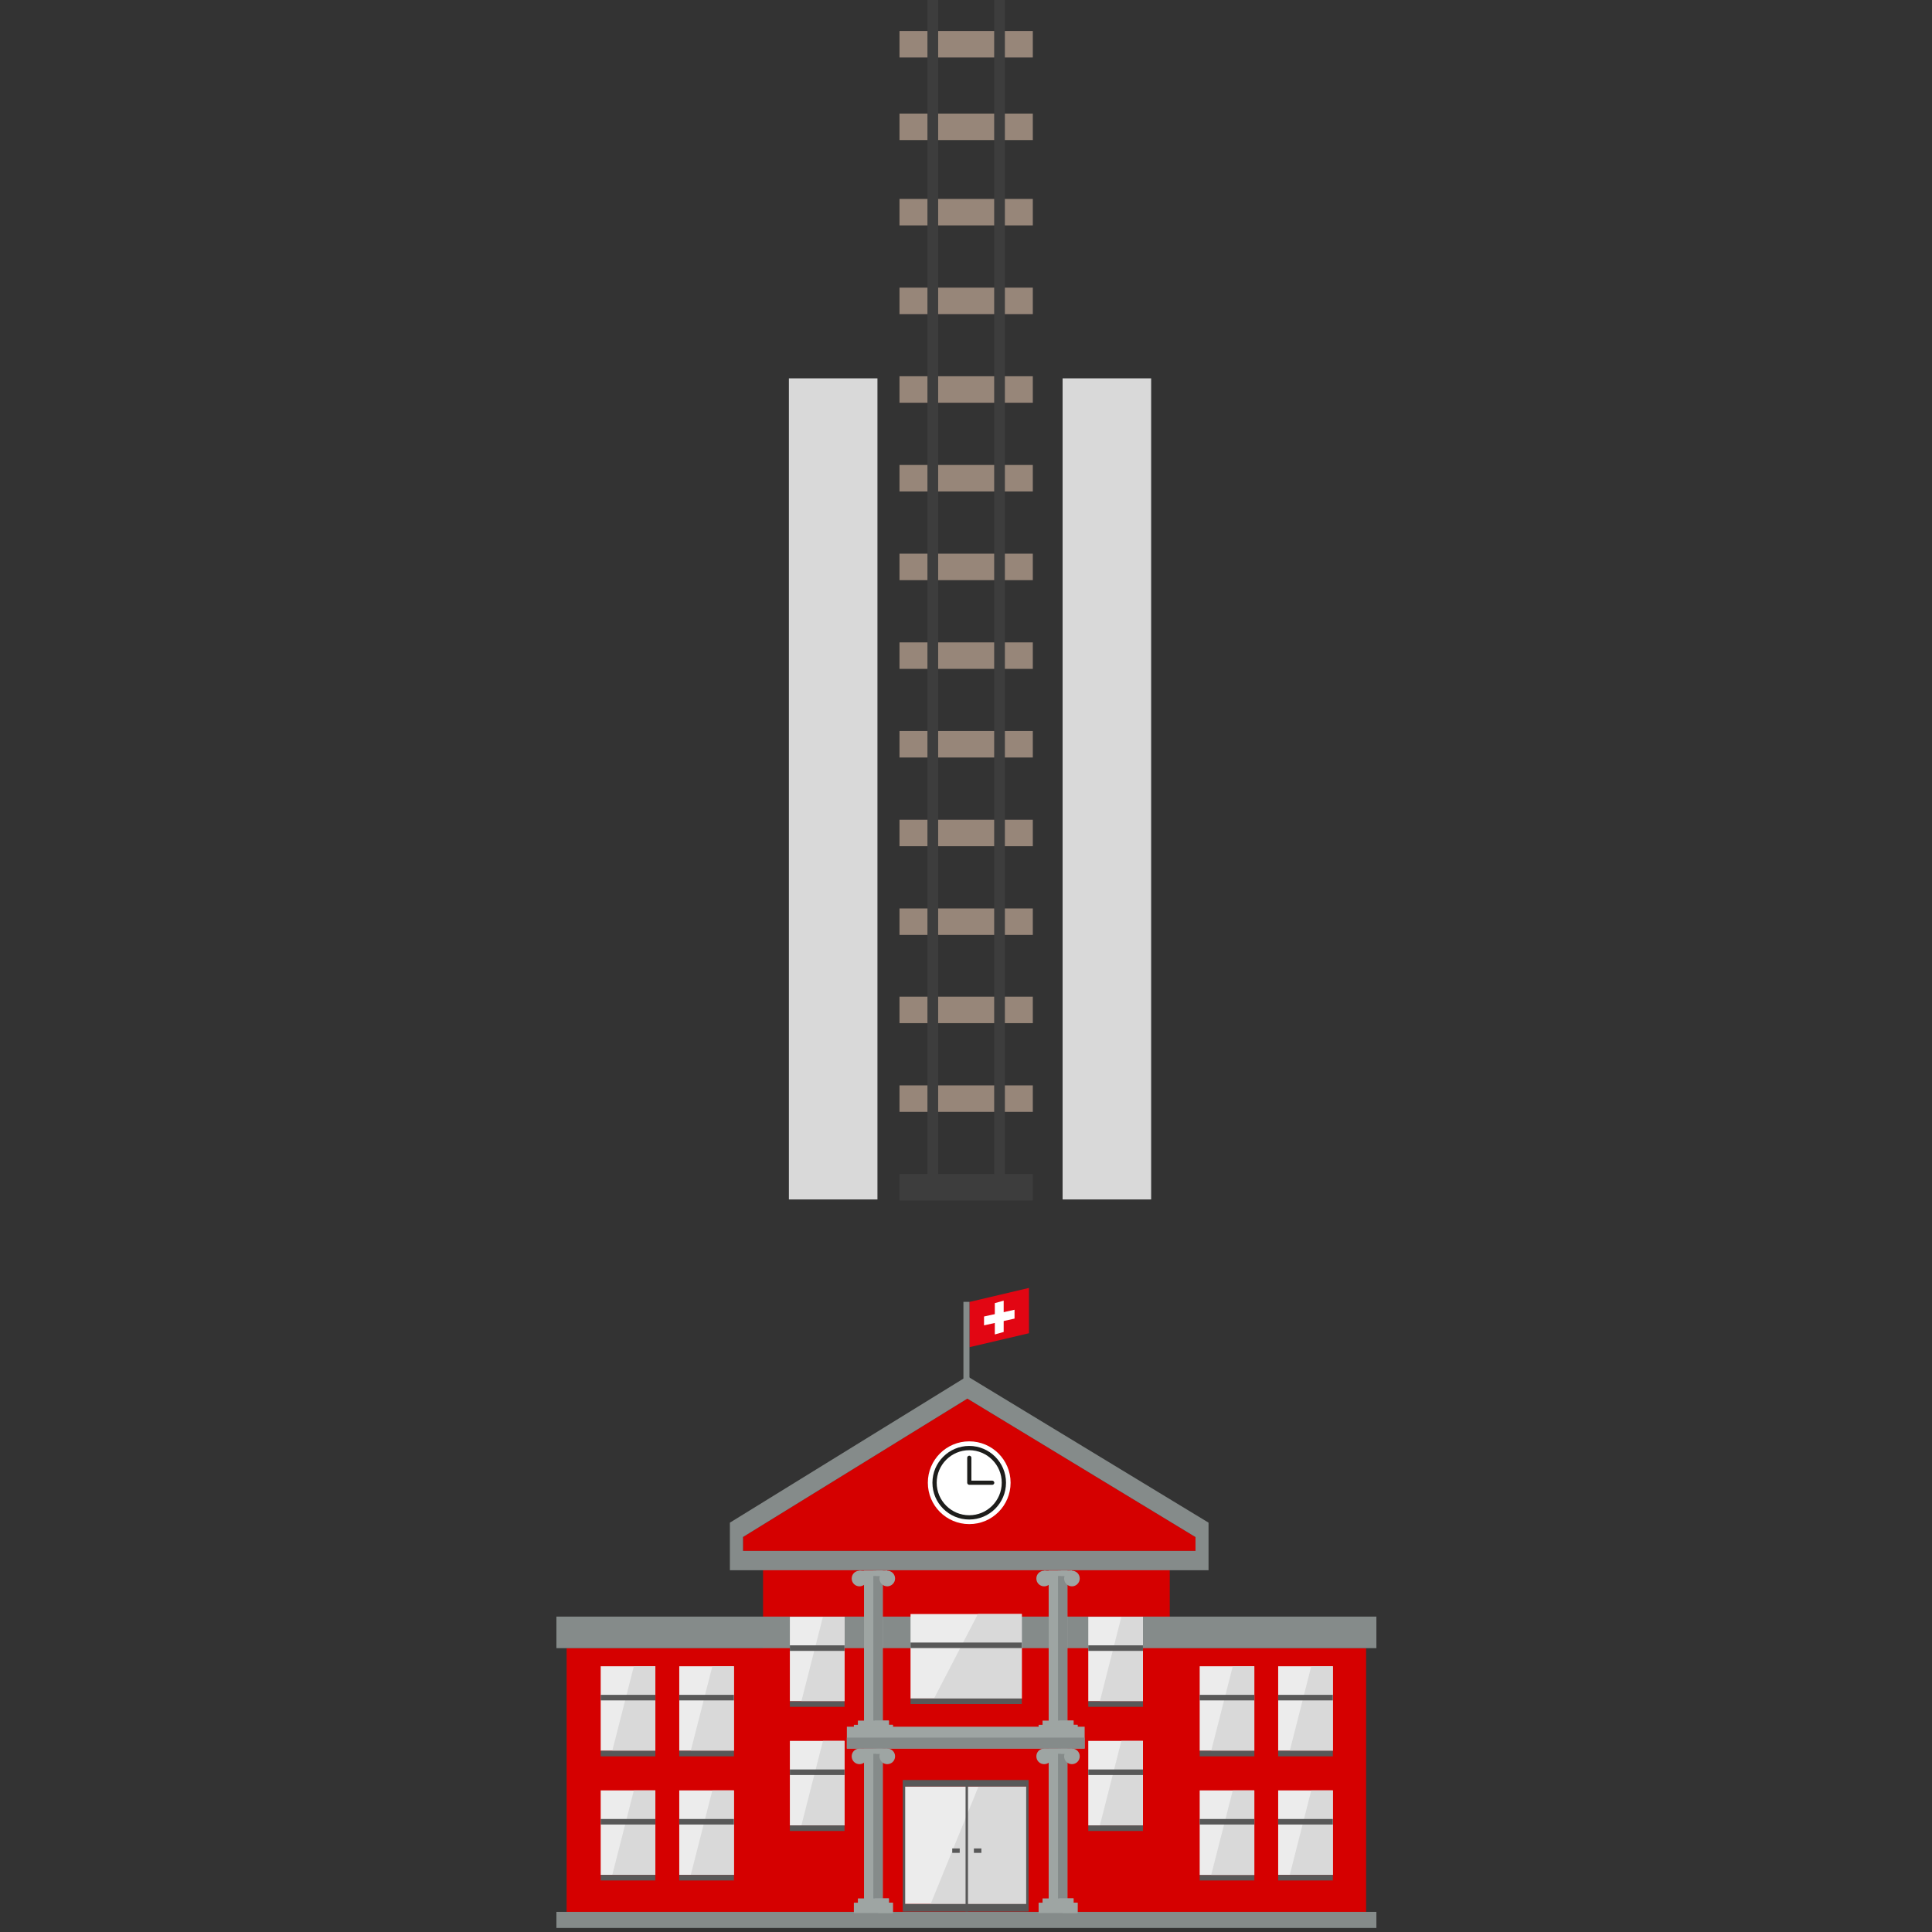 <?xml version="1.0" encoding="utf-8"?>
<!-- Generator: Adobe Illustrator 23.0.3, SVG Export Plug-In . SVG Version: 6.00 Build 0)  -->
<svg version="1.1" id="Ebene_1" xmlns="http://www.w3.org/2000/svg" xmlns:xlink="http://www.w3.org/1999/xlink" x="0px" y="0px"
	 viewBox="0 0 240 240" style="enable-background:new 0 0 240 240;" xml:space="preserve">
<rect x="0" y="0" width="240" height="240" fill="#333333" stroke="none"/>
<style type="text/css">
	.st0{fill:none;}
	.st1{fill:#D50000;}
	.st2{fill:#858B8A;}
	.st3{fill:#E20613;}
	.st4{fill:#ECECEC;}
	.st5{fill:#D9D9D9;}
	.st6{fill:#585858;}
	.st7{fill:#FFFFFF;}
	.st8{fill:#1D1D1B;}
	.st9{fill:#9EA5A3;}
	.st10{fill:#978679;}
	.st11{fill:#3D3D3D;}
</style>
<g>
	<rect class="st0" width="240" height="240"/>
</g>
<g>
	<g>
		<polygon class="st1" points="145.31,204.74 145.31,198.78 145.31,193.54 109.08,193.54 94.79,193.54 94.79,204.74 70.39,204.74 
			70.39,237.5 94.79,237.5 109.08,237.5 120.25,237.5 145.31,237.5 169.7,237.5 169.7,204.74 		"/>
		<polygon class="st1" points="148.51,190.94 120.17,173.74 92.3,190.93 92.3,192.66 148.51,192.66 		"/>
	</g>
	<g>
		<polygon class="st0" points="92.3,190.93 92.3,192.66 148.51,192.66 148.51,190.94 120.17,173.74 		"/>
		<path class="st2" d="M120.16,170.96l-29.49,18.19v5.91h59.46v-5.91L120.16,170.96z M148.51,192.66H92.3v-1.73l27.87-17.19
			l28.34,17.2V192.66z"/>
	</g>
	<polygon class="st3" points="120.44,167.35 127.82,165.62 127.82,159.99 120.44,161.73 	"/>
	<rect x="119.68" y="161.72" class="st2" width="0.75" height="11.5"/>
	<rect x="69.12" y="200.82" class="st2" width="101.86" height="3.92"/>
	<rect x="69.12" y="237.5" class="st2" width="101.86" height="2"/>
	<g>
		<rect x="113.11" y="200.5" class="st4" width="13.82" height="10.5"/>
		<polygon class="st5" points="126.93,210.99 116.03,210.99 121.48,200.5 126.93,200.5 		"/>
		<rect x="113.11" y="210.99" class="st6" width="13.82" height="0.69"/>
	</g>
	<rect x="98.12" y="200.84" class="st4" width="6.79" height="10.5"/>
	<polygon class="st5" points="104.9,211.34 99.55,211.34 102.23,200.84 104.9,200.84 	"/>
	<rect x="98.12" y="211.34" class="st6" width="6.79" height="0.69"/>
	<rect x="135.19" y="200.84" class="st4" width="6.79" height="10.5"/>
	<polygon class="st5" points="141.98,211.34 136.63,211.34 139.3,200.84 141.98,200.84 	"/>
	<rect x="135.19" y="211.34" class="st6" width="6.79" height="0.69"/>
	<rect x="98.12" y="216.26" class="st4" width="6.79" height="10.5"/>
	<polygon class="st5" points="104.9,226.76 99.55,226.76 102.23,216.26 104.9,216.26 	"/>
	<rect x="98.12" y="226.76" class="st6" width="6.79" height="0.69"/>
	<rect x="135.19" y="216.26" class="st4" width="6.79" height="10.5"/>
	<polygon class="st5" points="141.98,226.76 136.63,226.76 139.3,216.26 141.98,216.26 	"/>
	<rect x="135.19" y="226.76" class="st6" width="6.79" height="0.69"/>
	<g>
		<g>
			<rect x="112.42" y="221.93" class="st4" width="15.06" height="14.59"/>
			<polygon class="st5" points="127.48,236.52 115.61,236.52 121.55,221.93 127.48,221.93 			"/>
		</g>
		<rect x="112.42" y="236.52" class="st6" width="15.06" height="0.95"/>
		<rect x="112.42" y="221.12" class="st6" width="15.06" height="0.81"/>
		
			<rect x="119.45" y="229.15" transform="matrix(-1.836970e-16 1 -1 -1.836970e-16 356.926 101.666)" class="st6" width="16.35" height="0.3"/>
		
			<rect x="104.12" y="229.15" transform="matrix(-1.836970e-16 1 -1 -1.836970e-16 341.593 116.999)" class="st6" width="16.35" height="0.3"/>
		
			<rect x="111.92" y="229.15" transform="matrix(-1.836970e-16 1 -1 -1.836970e-16 349.397 109.196)" class="st6" width="16.35" height="0.3"/>
		<g>
			<rect x="118.29" y="229.62" class="st6" width="0.93" height="0.55"/>
			<rect x="120.98" y="229.62" class="st6" width="0.93" height="0.55"/>
		</g>
	</g>
	<rect x="149.03" y="232.91" class="st6" width="6.79" height="0.69"/>
	<rect x="84.38" y="206.99" class="st4" width="6.79" height="10.5"/>
	<polygon class="st5" points="91.16,217.49 85.81,217.49 88.49,206.99 91.16,206.99 	"/>
	<rect x="84.38" y="217.49" class="st6" width="6.79" height="0.69"/>
	<rect x="84.38" y="222.41" class="st4" width="6.79" height="10.5"/>
	<polygon class="st5" points="91.16,232.91 85.81,232.91 88.49,222.41 91.16,222.41 	"/>
	<rect x="84.38" y="232.91" class="st6" width="6.79" height="0.69"/>
	<rect x="74.62" y="206.99" class="st4" width="6.79" height="10.5"/>
	<polygon class="st5" points="81.41,217.49 76.06,217.49 78.74,206.99 81.41,206.99 	"/>
	<rect x="74.62" y="217.49" class="st6" width="6.79" height="0.69"/>
	<rect x="74.62" y="222.41" class="st4" width="6.79" height="10.5"/>
	<polygon class="st5" points="81.41,232.91 76.06,232.91 78.74,222.41 81.41,222.41 	"/>
	<rect x="74.62" y="232.91" class="st6" width="6.79" height="0.69"/>
	<rect x="158.78" y="206.99" class="st4" width="6.79" height="10.5"/>
	<polygon class="st5" points="165.57,217.49 160.22,217.49 162.89,206.99 165.57,206.99 	"/>
	<rect x="158.78" y="217.49" class="st6" width="6.79" height="0.69"/>
	<rect x="158.78" y="222.41" class="st4" width="6.79" height="10.5"/>
	<polygon class="st5" points="165.57,232.91 160.22,232.91 162.89,222.41 165.57,222.41 	"/>
	<rect x="158.78" y="232.91" class="st6" width="6.79" height="0.69"/>
	<rect x="149.03" y="206.99" class="st4" width="6.79" height="10.5"/>
	<polygon class="st5" points="155.81,217.49 150.46,217.49 153.14,206.99 155.81,206.99 	"/>
	<rect x="149.03" y="222.41" class="st4" width="6.79" height="10.5"/>
	<polygon class="st5" points="155.81,232.91 150.46,232.91 153.14,222.41 155.81,222.41 	"/>
	<rect x="149.03" y="217.49" class="st6" width="6.79" height="0.69"/>
	<g>
		<rect x="113.11" y="204.04" class="st6" width="13.82" height="0.69"/>
	</g>
	<rect x="98.12" y="204.39" class="st6" width="6.79" height="0.69"/>
	<rect x="135.19" y="204.39" class="st6" width="6.79" height="0.69"/>
	<rect x="98.12" y="219.81" class="st6" width="6.79" height="0.69"/>
	<rect x="135.19" y="219.81" class="st6" width="6.79" height="0.69"/>
	<rect x="149.03" y="225.96" class="st6" width="6.79" height="0.69"/>
	<rect x="84.38" y="210.54" class="st6" width="6.79" height="0.69"/>
	<rect x="84.38" y="225.96" class="st6" width="6.79" height="0.69"/>
	<rect x="74.62" y="210.54" class="st6" width="6.79" height="0.69"/>
	<rect x="74.62" y="225.96" class="st6" width="6.79" height="0.69"/>
	<rect x="158.78" y="210.54" class="st6" width="6.79" height="0.69"/>
	<rect x="158.78" y="225.96" class="st6" width="6.79" height="0.69"/>
	<rect x="149.03" y="210.54" class="st6" width="6.79" height="0.69"/>
	<g>
		<path class="st7" d="M125.54,184.19c0-2.84-2.3-5.14-5.14-5.14c-2.84,0-5.14,2.3-5.14,5.14c0,2.84,2.3,5.14,5.14,5.14
			C123.24,189.34,125.54,187.03,125.54,184.19z"/>
		<g>
			<path class="st8" d="M120.4,188.76c-2.52,0-4.57-2.05-4.57-4.57c0-2.52,2.05-4.57,4.57-4.57c2.52,0,4.57,2.05,4.57,4.57
				C124.97,186.71,122.92,188.76,120.4,188.76z M120.4,180.15c-2.23,0-4.04,1.81-4.04,4.04c0,2.23,1.81,4.04,4.04,4.04
				c2.23,0,4.04-1.81,4.04-4.04C124.45,181.97,122.63,180.15,120.4,180.15z"/>
		</g>
		<path class="st8" d="M123.25,183.93h-2.58v-2.84c0-0.14-0.12-0.26-0.26-0.26c-0.14,0-0.26,0.12-0.26,0.26v3.1
			c0,0.14,0.12,0.26,0.26,0.26h2.85c0.14,0,0.26-0.12,0.26-0.26C123.51,184.05,123.39,183.93,123.25,183.93z"/>
	</g>
	<g>
		<g>
			<g>
				<g>
					<rect x="130.27" y="217.21" class="st9" width="2.33" height="19.15"/>
				</g>
				<g>
					<rect x="131.43" y="217.21" class="st2" width="1.16" height="19.15"/>
				</g>
				<rect x="129.02" y="236.36" class="st9" width="4.84" height="1.28"/>
				<g>
					<rect x="132.02" y="236.36" class="st9" width="1.84" height="1.28"/>
				</g>
				<rect x="129.51" y="235.83" class="st9" width="3.85" height="0.79"/>
				<g>
					<rect x="131.6" y="235.83" class="st9" width="1.76" height="0.79"/>
				</g>
				<path class="st9" d="M130.68,218.18c0-0.54-0.43-0.97-0.97-0.97s-0.97,0.43-0.97,0.97c0,0.54,0.43,0.97,0.97,0.97
					S130.68,218.72,130.68,218.18z"/>
				<rect x="129.71" y="217.21" class="st9" width="3.45" height="0.65"/>
				<g>
					<rect x="131.79" y="217.21" class="st9" width="1.37" height="0.65"/>
				</g>
				<g>
					<path class="st9" d="M134.13,218.18c0-0.54-0.43-0.97-0.97-0.97c-0.54,0-0.97,0.43-0.97,0.97c0,0.54,0.43,0.97,0.97,0.97
						C133.69,219.15,134.13,218.72,134.13,218.18z"/>
				</g>
			</g>
		</g>
		<g>
			<g>
				<g>
					<rect x="107.33" y="217.21" class="st9" width="2.33" height="19.15"/>
				</g>
				<g>
					<rect x="108.49" y="217.21" class="st2" width="1.16" height="19.15"/>
				</g>
				<rect x="106.07" y="236.36" class="st9" width="4.84" height="1.28"/>
				<g>
					<rect x="109.08" y="236.36" class="st9" width="1.84" height="1.28"/>
				</g>
				<rect x="106.57" y="235.83" class="st9" width="3.85" height="0.79"/>
				<g>
					<rect x="108.66" y="235.83" class="st9" width="1.76" height="0.79"/>
				</g>
				<path class="st9" d="M107.74,218.18c0-0.54-0.43-0.97-0.97-0.97c-0.54,0-0.97,0.43-0.97,0.97c0,0.54,0.43,0.97,0.97,0.97
					C107.3,219.15,107.74,218.72,107.74,218.18z"/>
				<rect x="106.77" y="217.21" class="st9" width="3.45" height="0.65"/>
				<g>
					<rect x="108.84" y="217.21" class="st9" width="1.37" height="0.65"/>
				</g>
				<g>
					<path class="st9" d="M111.19,218.18c0-0.54-0.43-0.97-0.97-0.97c-0.54,0-0.97,0.43-0.97,0.97c0,0.54,0.43,0.97,0.97,0.97
						C110.75,219.15,111.19,218.72,111.19,218.18z"/>
				</g>
			</g>
		</g>
	</g>
	<g>
		<g>
			<g>
				<g>
					<rect x="130.27" y="195.12" class="st9" width="2.33" height="19.15"/>
				</g>
				<g>
					<rect x="131.43" y="195.12" class="st2" width="1.16" height="19.15"/>
				</g>
				<rect x="129.02" y="214.26" class="st9" width="4.84" height="1.28"/>
				<g>
					<rect x="132.02" y="214.26" class="st9" width="1.84" height="1.28"/>
				</g>
				<rect x="129.51" y="213.74" class="st9" width="3.85" height="0.79"/>
				<g>
					<rect x="131.6" y="213.74" class="st9" width="1.76" height="0.79"/>
				</g>
				<path class="st9" d="M130.68,196.09c0-0.54-0.43-0.97-0.97-0.97s-0.97,0.43-0.97,0.97c0,0.54,0.43,0.97,0.97,0.97
					S130.68,196.62,130.68,196.09z"/>
				<rect x="129.71" y="195.12" class="st9" width="3.45" height="0.65"/>
				<g>
					<rect x="131.79" y="195.12" class="st9" width="1.37" height="0.65"/>
				</g>
				<g>
					<path class="st9" d="M134.13,196.09c0-0.54-0.43-0.97-0.97-0.97c-0.54,0-0.97,0.43-0.97,0.97c0,0.54,0.43,0.97,0.97,0.97
						C133.69,197.06,134.13,196.62,134.13,196.09z"/>
				</g>
			</g>
		</g>
		<g>
			<g>
				<g>
					<rect x="107.33" y="195.12" class="st9" width="2.33" height="19.15"/>
				</g>
				<g>
					<rect x="108.49" y="195.12" class="st2" width="1.16" height="19.15"/>
				</g>
				<rect x="106.07" y="214.26" class="st9" width="4.84" height="1.28"/>
				<g>
					<rect x="109.08" y="214.26" class="st9" width="1.84" height="1.28"/>
				</g>
				<rect x="106.57" y="213.74" class="st9" width="3.85" height="0.79"/>
				<g>
					<rect x="108.66" y="213.74" class="st9" width="1.76" height="0.79"/>
				</g>
				<path class="st9" d="M107.74,196.09c0-0.54-0.43-0.97-0.97-0.97c-0.54,0-0.97,0.43-0.97,0.97c0,0.54,0.43,0.97,0.97,0.97
					C107.3,197.06,107.74,196.62,107.74,196.09z"/>
				<rect x="106.77" y="195.12" class="st9" width="3.45" height="0.65"/>
				<g>
					<rect x="108.84" y="195.12" class="st9" width="1.37" height="0.65"/>
				</g>
				<g>
					<path class="st9" d="M111.19,196.09c0-0.54-0.43-0.97-0.97-0.97c-0.54,0-0.97,0.43-0.97,0.97c0,0.54,0.43,0.97,0.97,0.97
						C110.75,197.06,111.19,196.62,111.19,196.09z"/>
				</g>
			</g>
		</g>
	</g>
	<rect x="105.2" y="214.5" class="st9" width="29.54" height="2.71"/>
	<rect x="105.2" y="215.85" class="st2" width="29.54" height="1.36"/>
	<polygon class="st7" points="123.58,165.77 124.68,165.46 124.68,161.57 123.58,161.88 	"/>
	<polygon class="st7" points="122.24,163.54 122.24,164.64 126.03,163.8 126.03,162.7 	"/>
</g>
<g>
	<g>
		<rect x="111.74" y="112.85" class="st10" width="16.56" height="3.29"/>
		<rect x="111.74" y="101.83" class="st10" width="16.56" height="3.29"/>
		<rect x="111.74" y="90.81" class="st10" width="16.56" height="3.29"/>
		<rect x="111.74" y="79.8" class="st10" width="16.56" height="3.29"/>
		<rect x="111.74" y="145.85" class="st11" width="16.56" height="3.29"/>
		<rect x="111.74" y="134.83" class="st10" width="16.56" height="3.29"/>
		<rect x="111.74" y="123.81" class="st10" width="16.56" height="3.29"/>
		<rect x="111.74" y="68.78" class="st10" width="16.56" height="3.29"/>
		<rect x="111.74" y="57.76" class="st10" width="16.56" height="3.29"/>
		<rect x="111.74" y="46.74" class="st10" width="16.56" height="3.29"/>
		<rect x="111.74" y="35.73" class="st10" width="16.56" height="3.29"/>
		<rect x="111.74" y="24.71" class="st10" width="16.56" height="3.29"/>
		<rect x="111.74" y="14.11" class="st10" width="16.56" height="3.29"/>
		<rect x="111.74" y="3.85" class="st10" width="16.56" height="3.29"/>
	</g>
	<g>
		<rect x="115.21" y="0" class="st11" width="1.33" height="148"/>
		<rect x="123.5" y="0" class="st11" width="1.33" height="148"/>
	</g>
</g>
<rect x="86.5" y="92.5" transform="matrix(4.490459e-11 -1 1 4.490459e-11 39.5 235.5)" class="st5" width="102" height="11"/>
<rect x="52.5" y="92.5" transform="matrix(4.489571e-11 -1 1 4.489571e-11 5.5 201.5)" class="st5" width="102" height="11"/>
</svg>
